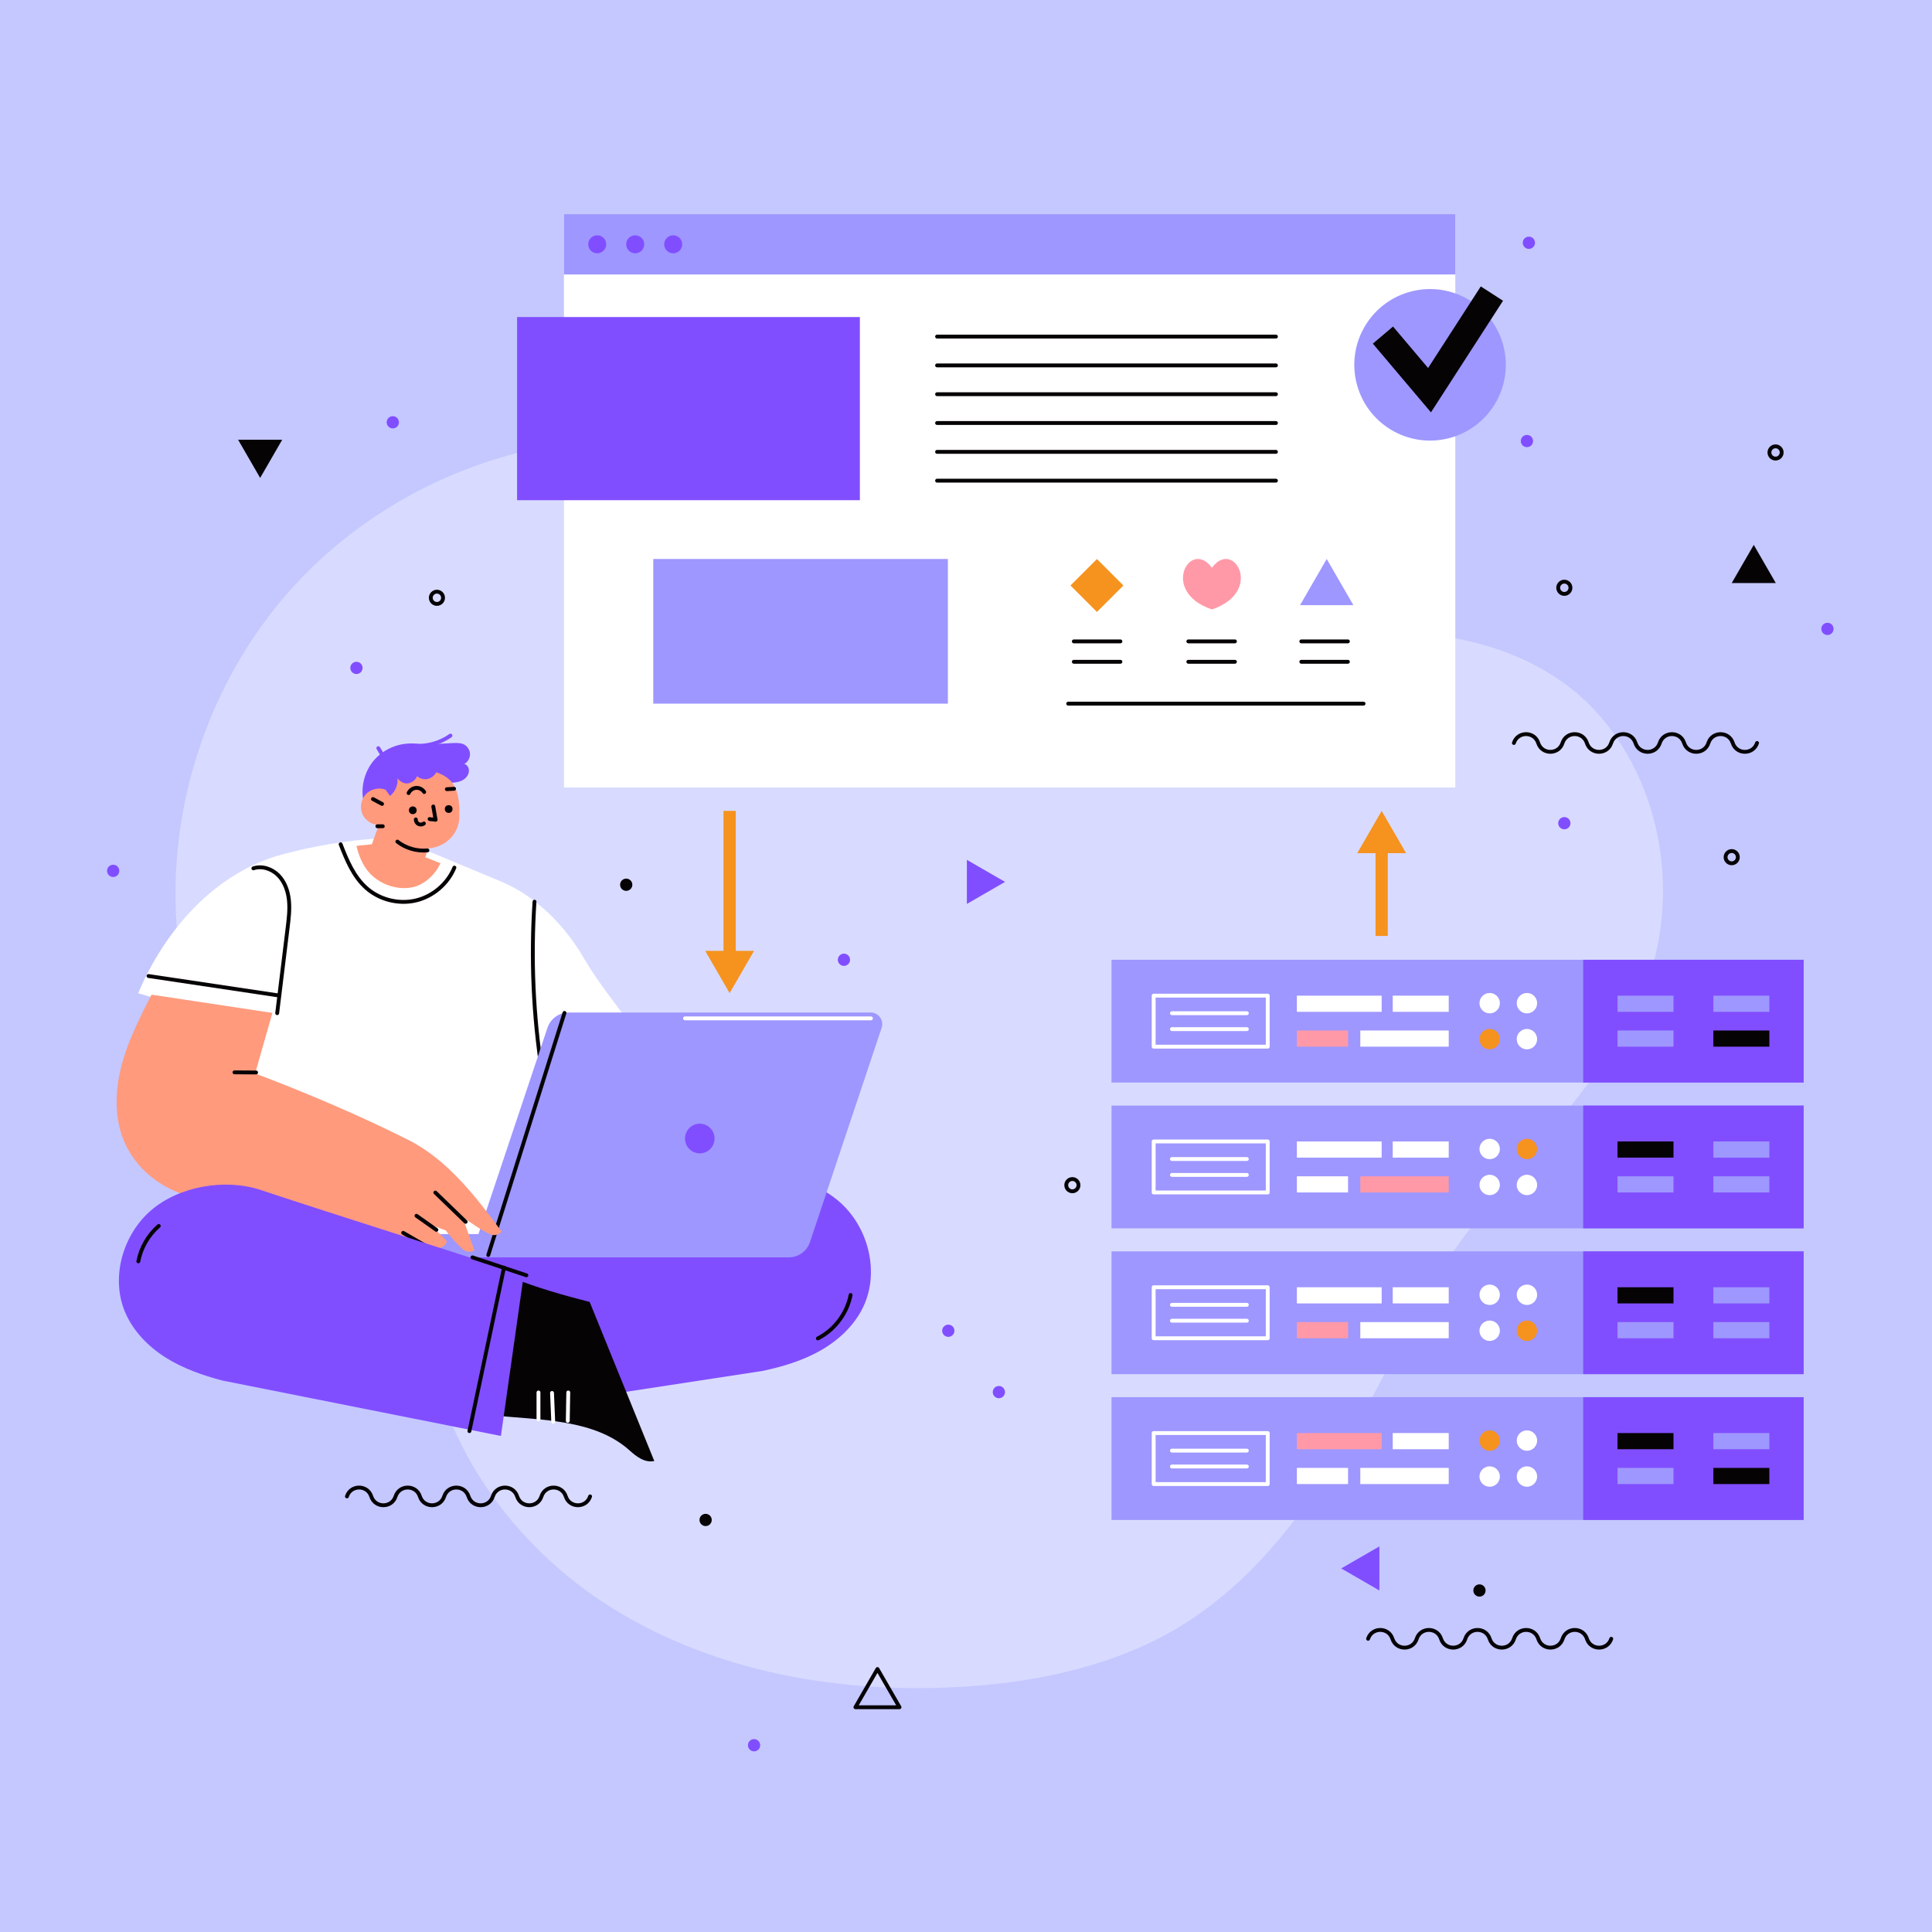 <?xml version="1.0" encoding="utf-8"?>
<!-- Generator: Adobe Illustrator 27.5.0, SVG Export Plug-In . SVG Version: 6.00 Build 0)  -->
<svg version="1.1" xmlns="http://www.w3.org/2000/svg" xmlns:xlink="http://www.w3.org/1999/xlink" x="0px" y="0px"
	 viewBox="0 0 500 500" style="enable-background:new 0 0 500 500;" xml:space="preserve">
<g id="BACKGROUND">
	<rect style="fill:#C4C8FF;" width="500" height="500"/>
</g>
<g id="OBJECTS">
	<path style="fill:#D8DBFF;" d="M415.069,186.485c-17.431-21.208-48.2-26.019-75.189-20.999
		c-21.277,3.958-44.526-2.479-61.794-15.524c-31.53-23.819-72.247-35.142-111.743-36.394c-33.729-1.069-67.646,13.272-90.376,38.214
		s-33.869,60.042-29.68,93.527l63.567,93.012c1.389,31.012,20.618,59.646,46.625,76.596c26.007,16.95,57.993,23.105,89.008,21.799
		c16.71-0.703,33.492-3.513,48.865-10.098c36.043-15.439,54.544-52.442,72.396-87.352c14.198-27.763,40.093-48.322,55.272-75.56
		C435.383,239.725,432.5,207.694,415.069,186.485z"/>
	<g>
		<g>
			<rect x="145.953" y="55.42" style="fill:#FFFFFF;" width="230.676" height="148.374"/>
			<g>
				<rect x="145.953" y="55.42" style="fill:#9E97FF;" width="230.676" height="15.609"/>
				<path style="fill:#814EFF;" d="M156.888,63.225c0-1.286-1.042-2.328-2.328-2.328s-2.328,1.042-2.328,2.328
					c0,1.286,1.042,2.328,2.328,2.328S156.888,64.51,156.888,63.225z"/>
				<path style="fill:#814EFF;" d="M166.72,63.225c0-1.286-1.042-2.328-2.328-2.328c-1.286,0-2.328,1.042-2.328,2.328
					c0,1.286,1.042,2.328,2.328,2.328C165.678,65.553,166.72,64.51,166.72,63.225z"/>
				<path style="fill:#814EFF;" d="M176.552,63.225c0-1.286-1.042-2.328-2.328-2.328c-1.286,0-2.328,1.042-2.328,2.328
					c0,1.286,1.042,2.328,2.328,2.328C175.51,65.553,176.552,64.51,176.552,63.225z"/>
			</g>
			<rect x="133.82" y="82.05" style="fill:#814EFF;" width="88.717" height="47.402"/>
			<rect x="169.066" y="144.659" style="fill:#9E97FF;" width="76.247" height="37.446"/>
			<g>
				
					<line style="fill:none;stroke:#060305;stroke-linecap:round;stroke-linejoin:round;stroke-miterlimit:10;" x1="242.517" y1="87.108" x2="330.212" y2="87.108"/>
				
					<line style="fill:none;stroke:#060305;stroke-linecap:round;stroke-linejoin:round;stroke-miterlimit:10;" x1="242.517" y1="94.565" x2="330.212" y2="94.565"/>
				
					<line style="fill:none;stroke:#060305;stroke-linecap:round;stroke-linejoin:round;stroke-miterlimit:10;" x1="242.517" y1="102.022" x2="330.212" y2="102.022"/>
				
					<line style="fill:none;stroke:#060305;stroke-linecap:round;stroke-linejoin:round;stroke-miterlimit:10;" x1="242.517" y1="109.479" x2="330.212" y2="109.479"/>
				
					<line style="fill:none;stroke:#060305;stroke-linecap:round;stroke-linejoin:round;stroke-miterlimit:10;" x1="242.517" y1="116.936" x2="330.212" y2="116.936"/>
				
					<line style="fill:none;stroke:#060305;stroke-linecap:round;stroke-linejoin:round;stroke-miterlimit:10;" x1="242.517" y1="124.394" x2="330.212" y2="124.394"/>
			</g>
			<g>
				
					<line style="fill:none;stroke:#060305;stroke-linecap:round;stroke-linejoin:round;stroke-miterlimit:10;" x1="276.447" y1="182.105" x2="352.884" y2="182.105"/>
				<g>
					
						<rect x="279.09" y="146.665" transform="matrix(0.707 -0.707 0.707 0.707 -23.97 245.146)" style="fill:#F6921E;" width="9.685" height="9.685"/>
					
						<line style="fill:none;stroke:#060305;stroke-linecap:round;stroke-linejoin:round;stroke-miterlimit:10;" x1="277.905" y1="165.991" x2="289.961" y2="165.991"/>
					
						<line style="fill:none;stroke:#060305;stroke-linecap:round;stroke-linejoin:round;stroke-miterlimit:10;" x1="277.905" y1="171.268" x2="289.961" y2="171.268"/>
				</g>
				<g>
					<path style="fill:#FF99A8;" d="M313.643,146.95c-5.569-7.724-13.614,6.177,0,10.771
						C327.257,153.127,319.212,139.226,313.643,146.95z"/>
					
						<line style="fill:none;stroke:#060305;stroke-linecap:round;stroke-linejoin:round;stroke-miterlimit:10;" x1="307.541" y1="165.991" x2="319.597" y2="165.991"/>
					
						<line style="fill:none;stroke:#060305;stroke-linecap:round;stroke-linejoin:round;stroke-miterlimit:10;" x1="307.541" y1="171.268" x2="319.597" y2="171.268"/>
				</g>
				<g>
					<polygon style="fill:#9E97FF;" points="343.353,144.659 336.454,156.609 350.253,156.609 					"/>
					
						<line style="fill:none;stroke:#060305;stroke-linecap:round;stroke-linejoin:round;stroke-miterlimit:10;" x1="336.777" y1="165.991" x2="348.833" y2="165.991"/>
					
						<line style="fill:none;stroke:#060305;stroke-linecap:round;stroke-linejoin:round;stroke-miterlimit:10;" x1="336.777" y1="171.268" x2="348.833" y2="171.268"/>
				</g>
			</g>
		</g>
		<g>
			
				<ellipse transform="matrix(0.973 -0.23 0.23 0.973 -11.817 87.576)" style="fill:#9E97FF;" cx="370.168" cy="94.532" rx="19.609" ry="19.609"/>
			<polygon style="fill:#060305;" points="370.332,106.719 355.285,88.93 360.516,84.506 369.591,95.239 383.227,74.122 
				388.982,77.837 			"/>
		</g>
	</g>
	<g>
		<polygon style="fill:#814EFF;" points="260.11,228.232 250.225,222.525 250.225,233.939 		"/>
		<polygon style="fill:#814EFF;" points="347.103,405.909 356.988,411.616 356.988,400.202 		"/>
		<polygon style="fill:#060305;" points="453.872,141.013 448.165,150.898 459.579,150.898 		"/>
		<polygon style="fill:none;stroke:#060305;stroke-linecap:round;stroke-linejoin:round;stroke-miterlimit:10;" points="
			227.087,431.943 221.38,441.828 232.794,441.828 		"/>
		<polygon style="fill:#060305;" points="67.329,123.687 73.036,113.802 61.622,113.802 		"/>
		<circle style="fill:#814EFF;" cx="218.413" cy="248.388" r="1.585"/>
		<path style="fill:#814EFF;" d="M406.432,213.043c0-0.875-0.709-1.585-1.585-1.585c-0.875,0-1.585,0.71-1.585,1.585
			c0,0.875,0.71,1.585,1.585,1.585C405.723,214.628,406.432,213.919,406.432,213.043z"/>
		<path style="fill:#814EFF;" d="M247.006,344.396c0-0.875-0.71-1.585-1.585-1.585c-0.875,0-1.585,0.71-1.585,1.585
			c0,0.875,0.709,1.585,1.585,1.585C246.297,345.981,247.006,345.271,247.006,344.396z"/>
		
			<circle style="fill:none;stroke:#060305;stroke-linecap:round;stroke-linejoin:round;stroke-miterlimit:10;" cx="277.529" cy="306.718" r="1.585"/>
		<path style="fill:none;stroke:#060305;stroke-linecap:round;stroke-linejoin:round;stroke-miterlimit:10;" d="M406.432,152.116
			c0-0.875-0.709-1.585-1.585-1.585c-0.875,0-1.585,0.71-1.585,1.585s0.71,1.585,1.585,1.585
			C405.723,153.701,406.432,152.991,406.432,152.116z"/>
		<path style="fill:#814EFF;" d="M397.256,62.828c0-0.875-0.709-1.585-1.585-1.585c-0.875,0-1.585,0.709-1.585,1.585
			c0,0.875,0.71,1.585,1.585,1.585C396.546,64.412,397.256,63.703,397.256,62.828z"/>
		<path style="fill:#814EFF;" d="M93.832,172.852c0-0.875-0.71-1.585-1.585-1.585s-1.585,0.709-1.585,1.585s0.71,1.585,1.585,1.585
			S93.832,173.727,93.832,172.852z"/>
		<path style="fill:none;stroke:#060305;stroke-linecap:round;stroke-linejoin:round;stroke-miterlimit:10;" d="M461.097,117.097
			c0-0.875-0.71-1.585-1.585-1.585c-0.875,0-1.585,0.71-1.585,1.585c0,0.875,0.71,1.585,1.585,1.585
			C460.388,118.681,461.097,117.972,461.097,117.097z"/>
		<path style="fill:none;stroke:#060305;stroke-linecap:round;stroke-linejoin:round;stroke-miterlimit:10;" d="M449.75,221.835
			c0-0.875-0.71-1.585-1.585-1.585c-0.875,0-1.585,0.709-1.585,1.585c0,0.875,0.71,1.585,1.585,1.585
			C449.04,223.42,449.75,222.71,449.75,221.835z"/>
		<path style="fill:#814EFF;" d="M474.529,162.757c0-0.875-0.71-1.585-1.585-1.585c-0.875,0-1.585,0.709-1.585,1.585
			c0,0.875,0.71,1.585,1.585,1.585C473.82,164.342,474.529,163.633,474.529,162.757z"/>
		<path style="fill:#814EFF;" d="M396.753,114.14c0-0.875-0.71-1.585-1.585-1.585c-0.875,0-1.585,0.709-1.585,1.585
			c0,0.875,0.71,1.585,1.585,1.585C396.044,115.725,396.753,115.016,396.753,114.14z"/>
		<path style="fill:none;stroke:#060305;stroke-linecap:round;stroke-linejoin:round;stroke-miterlimit:10;" d="M114.66,154.707
			c0-0.875-0.71-1.585-1.585-1.585c-0.875,0-1.585,0.71-1.585,1.585s0.71,1.585,1.585,1.585
			C113.951,156.292,114.66,155.583,114.66,154.707z"/>
		<path style="fill:#060305;" d="M163.649,228.97c0-0.875-0.71-1.585-1.585-1.585c-0.875,0-1.585,0.71-1.585,1.585
			s0.709,1.585,1.585,1.585C162.939,230.555,163.649,229.845,163.649,228.97z"/>
		<path style="fill:#814EFF;" d="M30.875,225.378c0-0.875-0.709-1.585-1.585-1.585c-0.875,0-1.585,0.709-1.585,1.585
			s0.709,1.585,1.585,1.585C30.166,226.963,30.875,226.253,30.875,225.378z"/>
		<path style="fill:#814EFF;" d="M103.242,109.287c0-0.875-0.709-1.585-1.585-1.585c-0.875,0-1.585,0.709-1.585,1.585
			c0,0.875,0.709,1.585,1.585,1.585C102.532,110.871,103.242,110.162,103.242,109.287z"/>
		<path style="fill:#060305;" d="M184.201,393.362c0-0.875-0.709-1.585-1.585-1.585s-1.585,0.71-1.585,1.585
			c0,0.875,0.71,1.585,1.585,1.585S184.201,394.237,184.201,393.362z"/>
		<path style="fill:#814EFF;" d="M260.094,360.274c0-0.875-0.71-1.585-1.585-1.585c-0.875,0-1.585,0.71-1.585,1.585
			c0,0.875,0.709,1.585,1.585,1.585C259.384,361.858,260.094,361.149,260.094,360.274z"/>
		<path style="fill:#060305;" d="M384.469,411.616c0-0.875-0.71-1.585-1.585-1.585c-0.875,0-1.585,0.71-1.585,1.585
			c0,0.875,0.71,1.585,1.585,1.585C383.759,413.201,384.469,412.491,384.469,411.616z"/>
		<path style="fill:#814EFF;" d="M196.734,451.666c0-0.875-0.71-1.585-1.585-1.585s-1.585,0.709-1.585,1.585
			c0,0.875,0.71,1.585,1.585,1.585S196.734,452.542,196.734,451.666z"/>
	</g>
	<g>
		<path style="fill:none;stroke:#060305;stroke-linecap:round;stroke-linejoin:round;stroke-miterlimit:10;" d="M454.723,192.283
			L454.723,192.283c-0.984,3.057-5.309,3.057-6.293,0l0,0c-0.984-3.057-5.309-3.057-6.293,0l0,0c-0.984,3.057-5.309,3.057-6.293,0
			l0,0c-0.984-3.057-5.309-3.057-6.293,0l0,0c-0.984,3.057-5.309,3.057-6.293,0l0,0c-0.984-3.057-5.309-3.057-6.293,0l0,0
			c-0.984,3.057-5.309,3.057-6.293,0l0,0c-0.984-3.057-5.309-3.057-6.293,0l0,0c-0.984,3.057-5.309,3.057-6.293,0l0,0
			c-0.984-3.057-5.309-3.057-6.293,0"/>
		<path style="fill:none;stroke:#060305;stroke-linecap:round;stroke-linejoin:round;stroke-miterlimit:10;" d="M152.715,387.268
			L152.715,387.268c-0.984,3.057-5.309,3.057-6.293,0l0,0c-0.984-3.057-5.309-3.057-6.293,0l0,0c-0.984,3.057-5.309,3.057-6.293,0
			l0,0c-0.984-3.057-5.309-3.057-6.293,0l0,0c-0.984,3.057-5.309,3.057-6.293,0l0,0c-0.984-3.057-5.309-3.057-6.293,0l0,0
			c-0.984,3.057-5.309,3.057-6.293,0l0,0c-0.984-3.057-5.309-3.057-6.293,0l0,0c-0.984,3.057-5.309,3.057-6.293,0l0,0
			c-0.984-3.057-5.309-3.057-6.293,0"/>
		<path style="fill:none;stroke:#060305;stroke-linecap:round;stroke-linejoin:round;stroke-miterlimit:10;" d="M416.991,424.118
			L416.991,424.118c-0.984,3.057-5.309,3.057-6.293,0l0,0c-0.984-3.057-5.309-3.057-6.293,0l0,0c-0.984,3.057-5.309,3.057-6.293,0
			l0,0c-0.984-3.057-5.309-3.057-6.293,0l0,0c-0.984,3.057-5.309,3.057-6.293,0l0,0c-0.984-3.057-5.309-3.057-6.293,0l0,0
			c-0.984,3.057-5.309,3.057-6.293,0l0,0c-0.984-3.057-5.309-3.057-6.293,0l0,0c-0.984,3.057-5.309,3.057-6.293,0l0,0
			c-0.984-3.057-5.309-3.057-6.293,0"/>
	</g>
	<g>
		<g>
			<path style="fill:#814EFF;" d="M189.761,305.062c9.284-2.627,21.183-0.057,28.174,6.593c6.991,6.65,9.626,17.806,5.492,26.524
				c-2.29,4.829-6.378,8.652-11.02,11.301c-4.641,2.648-9.831,4.199-15.057,5.316l-72.535,11.097
				c-1.347-13.944-2.694-27.888-4.042-41.831C143.541,317.617,166.994,311.504,189.761,305.062z"/>
			<path style="fill:none;stroke:#060305;stroke-linecap:round;stroke-linejoin:round;stroke-miterlimit:10;" d="M211.663,346.387
				c4.328-2.208,7.545-6.479,8.472-11.248"/>
		</g>
		<g>
			<path style="fill:#FFFFFF;" d="M151.059,247.906c-4.885-8.419-12.349-15.97-21.321-19.745c-7.16-3.013-14.09-5.826-21.25-8.839
				c-1.218,1.959-3.736,3.012-5.987,2.502c-2.25-0.509-4.413-2.55-4.67-4.842c-8.426,0.579-16.796,1.987-24.948,4.197
				c-17.19,4.66-30.214,19.462-37.128,35.876c4.271,1.238,8.258,2.417,12.53,3.655c1.843,15.608,3.773,30.771,5.616,46.379
				c20.664,2.993,41.812,5.717,60.584,14.857l23.469,0.213c3.925-16.14,8.006-32.105,11.931-48.244
				c4.611-2.463,9.712-4.85,14.323-7.314C159.842,260.336,154.891,254.512,151.059,247.906z"/>
			<path style="fill:none;stroke:#060305;stroke-linecap:round;stroke-linejoin:round;stroke-miterlimit:10;" d="M88.155,218.495
				c1.599,4.134,3.367,8.404,6.689,11.338c3.411,3.013,8.312,4.25,12.744,3.217c4.433-1.033,8.282-4.308,10.01-8.519"/>
			<path style="fill:none;stroke:#060305;stroke-linecap:round;stroke-linejoin:round;stroke-miterlimit:10;" d="M138.33,233.355
				c-0.97,14.756-0.309,29.618,1.969,44.229"/>
			<path style="fill:none;stroke:#060305;stroke-linecap:round;stroke-linejoin:round;stroke-miterlimit:10;" d="M71.734,262.203
				c0.903-7.379,1.806-14.757,2.709-22.136c0.288-2.352,0.576-4.728,0.334-7.085c-0.242-2.357-1.062-4.729-2.718-6.424
				c-1.656-1.695-4.241-2.585-6.488-1.834"/>
			<path style="fill:none;stroke:#060305;stroke-linecap:round;stroke-linejoin:round;stroke-miterlimit:10;" d="M38.44,252.592
				c11.178,1.67,22.356,3.34,33.533,5.01"/>
		</g>
		<g>
			<path style="fill:#9E97FF;" d="M141.687,265.989l-17.86,53.38H89.279c-1.751,0-2.865,1.979-1.875,3.43
				c1.115,1.634,2.958,2.607,4.924,2.607h111.816c2.48,0,4.682-1.591,5.472-3.953l18.557-55.462c0.65-1.943-0.788-3.955-2.828-3.955
				h-78.186C144.68,262.036,142.477,263.627,141.687,265.989z"/>
			<path style="fill:#814EFF;" d="M184.922,294.65c0-2.121-1.71-3.84-3.82-3.84s-3.82,1.719-3.82,3.84c0,2.121,1.71,3.84,3.82,3.84
				S184.922,296.77,184.922,294.65z"/>
			
				<line style="fill:none;stroke:#060305;stroke-linecap:round;stroke-linejoin:round;stroke-miterlimit:10;" x1="146.085" y1="262.141" x2="126.369" y2="324.8"/>
			
				<line style="fill:none;stroke:#FFFFFF;stroke-linecap:round;stroke-linejoin:round;stroke-miterlimit:10;" x1="225.395" y1="263.551" x2="177.281" y2="263.551"/>
		</g>
		<g>
			<path style="fill:#FF9A7D;" d="M105.719,295.035C92.91,288.591,79.433,282.89,66.028,277.8c1.49-5.22,2.979-10.441,4.469-15.662
				l-31.279-4.717c-2.886,5.639-5.791,11.323-7.518,17.418c-1.727,6.095-2.218,12.702-0.257,18.725
				c2.924,8.983,11.3,15.262,20.641,16.67c19.754,2.979,39.412,7.18,58.694,12.403c0.927,0.251,1.888,0.505,2.837,0.354
				c0.949-0.151,1.888-0.823,2.029-1.773c-1.074-1.091-2.147-2.182-3.221-3.272c-0.493-0.501-1.009-1.017-1.67-1.257
				c1.469,0.509,3.14,1.233,4.609,1.742c1.315,1.798,2.84,3.439,4.486,4.939c0.708,0.645,2.17,0.786,2.928,0.2
				c-1.063-2.91-2.019-5.649-3.082-8.559c2.31,1.461,4.727,3.35,7.232,4.445c0.956,0.418,2.274,0.116,2.89-0.725
				C123.178,309.689,115.739,300.077,105.719,295.035z"/>
			<path style="fill:none;stroke:#060305;stroke-linecap:round;stroke-linejoin:round;stroke-miterlimit:10;" d="M66.277,277.556
				c-1.864-0.012-3.729-0.024-5.593-0.036"/>
			<path style="fill:none;stroke:#060305;stroke-linecap:round;stroke-linejoin:round;stroke-miterlimit:10;" d="M112.669,308.634
				c2.613,2.524,5.226,5.048,7.839,7.572"/>
			<path style="fill:none;stroke:#060305;stroke-linecap:round;stroke-linejoin:round;stroke-miterlimit:10;" d="M107.782,314.644
				c1.719,1.214,3.438,2.428,5.157,3.643"/>
			<path style="fill:none;stroke:#060305;stroke-linecap:round;stroke-linejoin:round;stroke-miterlimit:10;" d="M104.341,319.053
				c2.361,1.368,4.723,2.735,7.084,4.103"/>
		</g>
		<g>
			<path style="fill:#060305;" d="M152.609,336.943c-6.858-1.748-13.464-3.637-20.049-6.23c-4.228,11.321-5.464,23.63-4.291,35.658
				c11.928,1.149,25.748,0.974,34.654,8.992c1.856,1.671,3.963,3.262,6.406,2.747L152.609,336.943z"/>
			<path style="fill:none;stroke:#FFFFFF;stroke-linecap:round;stroke-linejoin:round;stroke-miterlimit:10;" d="M139.358,360.371
				c0,2.32,0,4.64,0,6.96"/>
			<path style="fill:none;stroke:#FFFFFF;stroke-linecap:round;stroke-linejoin:round;stroke-miterlimit:10;" d="M142.863,360.495
				c0.105,2.487,0.209,4.973,0.313,7.46"/>
			<path style="fill:none;stroke:#FFFFFF;stroke-linecap:round;stroke-linejoin:round;stroke-miterlimit:10;" d="M147.069,360.371
				c-0.042,2.444-0.084,4.889-0.126,7.333"/>
		</g>
		<g>
			<g>
				<path style="fill:none;stroke:#814EFF;stroke-linecap:round;stroke-linejoin:round;stroke-miterlimit:10;" d="M106.337,192.891
					c3.566,0.484,7.303-0.435,10.237-2.518"/>
				<path style="fill:none;stroke:#814EFF;stroke-linecap:round;stroke-linejoin:round;stroke-miterlimit:10;" d="M97.907,193.628
					c0.282,0.464,0.565,0.929,0.847,1.393"/>
				<path style="fill:#814EFF;" d="M120.176,197.709c0.916-0.515,1.502-1.569,1.457-2.62c-0.046-1.05-0.721-2.049-1.679-2.483
					c-0.802-0.363-1.72-0.338-2.6-0.306c-3.173,0.115-6.575,0.537-9.73,0.183c-4.027-0.452-8.233,1.213-10.86,4.299
					c-2.627,3.086-3.598,7.504-2.507,11.407l19.76,4.339c0.259-3.329,1.228-6.831,2.467-9.931c0.983-0.039,1.985-0.122,2.888-0.512
					c0.903-0.39,1.702-1.138,1.918-2.097C121.506,199.027,121.123,197.977,120.176,197.709z"/>
			</g>
			<g>
				<path style="fill:#FF9A7D;" d="M113.988,223.399c-1.341-0.547-2.571-0.994-3.912-1.541c0.192-0.713,0.536-1.596,0.728-2.31
					c2.12-0.092,4.194-1.009,5.69-2.516c1.495-1.506,2.366-3.498,2.393-5.62c0.036-2.803-0.031-5.794-1.439-8.218
					c-0.966-1.664-2.71-2.748-4.548-3.316c-0.457,0.871-1.316,1.52-2.278,1.723c-0.962,0.203-1.927-0.106-2.697-0.718
					c-0.386,0.973-1.318,1.708-2.354,1.857c-1.036,0.149-2.044-0.478-2.689-1.303c0.141,1.72-0.608,3.469-1.946,4.558
					c-0.405-0.527-0.762-1.108-1.167-1.636c-1.711-0.64-3.781-0.172-5.05,1.142c-1.269,1.314-1.665,3.399-0.965,5.087
					c0.699,1.687,2.454,2.881,4.28,2.913c-0.549,1.712-1.239,3.278-1.788,4.991c-1.306,0.181-2.693,0.248-3.999,0.43
					c0.782,3.242,2.117,6.223,4.75,8.271c2.633,2.047,6.106,3.054,9.395,2.502C109.681,229.141,112.619,226.44,113.988,223.399z"/>
				<g>
					<circle style="fill:#060305;" cx="106.828" cy="209.703" r="1"/>
					<circle style="fill:#060305;" cx="116.116" cy="209.377" r="1"/>
					<path style="fill:none;stroke:#060305;stroke-linecap:round;stroke-linejoin:round;stroke-miterlimit:10;" d="M112.132,208.721
						c0.201,1.147,0.403,2.294,0.604,3.441c-0.464-0.133-1.094-0.067-1.557-0.2"/>
					<path style="fill:none;stroke:#060305;stroke-linecap:round;stroke-linejoin:round;stroke-miterlimit:10;" d="M105.743,205.248
						c0.341-0.752,1.115-1.288,1.938-1.343c0.824-0.055,1.662,0.373,2.1,1.073"/>
					<path style="fill:none;stroke:#060305;stroke-linecap:round;stroke-linejoin:round;stroke-miterlimit:10;" d="M115.65,204.24
						c0.621-0.037,1.242-0.074,1.863-0.111"/>
					<path style="fill:none;stroke:#060305;stroke-linecap:round;stroke-linejoin:round;stroke-miterlimit:10;" d="M107.607,212.064
						c-0.018,0.49,0.272,0.978,0.71,1.197c0.438,0.219,1.003,0.158,1.384-0.15"/>
				</g>
				<g>
					<path style="fill:none;stroke:#060305;stroke-linecap:round;stroke-linejoin:round;stroke-miterlimit:10;" d="M96.518,206.794
						c0.785,0.42,1.57,0.839,2.355,1.259"/>
					<path style="fill:none;stroke:#060305;stroke-linecap:round;stroke-linejoin:round;stroke-miterlimit:10;" d="M97.66,213.836
						c0.466,0,0.932,0,1.398,0"/>
					<path style="fill:none;stroke:#060305;stroke-linecap:round;stroke-linejoin:round;stroke-miterlimit:10;" d="M102.836,217.807
						c2.181,1.706,5.025,2.539,7.781,2.28"/>
				</g>
			</g>
		</g>
		<g>
			<path style="fill:#814EFF;" d="M67.465,307.962c-9.157-3.038-21.16-1-28.44,5.332c-7.28,6.332-10.41,17.36-6.668,26.253
				c2.072,4.926,5.986,8.928,10.505,11.78c4.519,2.853,9.634,4.633,14.805,5.981l71.968,14.316c1.967-13.87,3.934-27.74,5.901-41.61
				C113.079,322.564,89.922,315.412,67.465,307.962z"/>
			
				<line style="fill:none;stroke:#060305;stroke-linecap:round;stroke-linejoin:round;stroke-miterlimit:10;" x1="136.227" y1="330.045" x2="122.268" y2="325.406"/>
			<path style="fill:none;stroke:#060305;stroke-linecap:round;stroke-linejoin:round;stroke-miterlimit:10;" d="M130.436,328.062
				c-2.984,14.103-5.968,28.207-8.952,42.31"/>
			<path style="fill:none;stroke:#060305;stroke-linecap:round;stroke-linejoin:round;stroke-miterlimit:10;" d="M35.795,326.435
				c0.685-3.526,2.581-6.806,5.296-9.159"/>
		</g>
	</g>
	<g>
		<g>
			<g>
				<rect x="355.991" y="218.955" style="fill:#F6921E;" width="3.169" height="23.267"/>
				<g>
					<polygon style="fill:#F6921E;" points="363.897,220.805 357.576,209.858 351.254,220.805 					"/>
				</g>
			</g>
			<g>
				<rect x="187.243" y="209.858" style="fill:#F6921E;" width="3.169" height="38.068"/>
				<g>
					<polygon style="fill:#F6921E;" points="182.506,246.076 188.828,257.023 195.149,246.076 					"/>
				</g>
			</g>
		</g>
		<g>
			<g>
				<rect x="287.659" y="361.586" style="fill:#9E97FF;" width="179.132" height="31.777"/>
				<rect x="335.629" y="370.874" style="fill:#FF99A8;" width="21.946" height="4.184"/>
				<rect x="360.437" y="370.874" style="fill:#FFFFFF;" width="14.493" height="4.184"/>
				<rect x="335.629" y="379.89" style="fill:#FFFFFF;" width="13.247" height="4.184"/>
				<rect x="352.045" y="379.89" style="fill:#FFFFFF;" width="22.884" height="4.184"/>
				<circle style="fill:#FFFFFF;" cx="395.168" cy="372.819" r="2.641"/>
				<circle style="fill:#FFFFFF;" cx="395.168" cy="382.129" r="2.641"/>
				<path style="fill:#F6921E;" d="M388.167,372.819c0-1.459-1.182-2.641-2.641-2.641c-1.459,0-2.641,1.182-2.641,2.641
					c0,1.459,1.183,2.641,2.641,2.641C386.984,375.461,388.167,374.278,388.167,372.819z"/>
				<path style="fill:#FFFFFF;" d="M388.167,382.129c0-1.459-1.182-2.641-2.641-2.641c-1.459,0-2.641,1.182-2.641,2.641
					c0,1.459,1.183,2.641,2.641,2.641C386.984,384.77,388.167,383.587,388.167,382.129z"/>
				<g>
					
						<rect x="298.568" y="370.874" style="fill:none;stroke:#FFFFFF;stroke-linecap:round;stroke-linejoin:round;stroke-miterlimit:10;" width="29.52" height="13.201"/>
					<g>
						
							<line style="fill:none;stroke:#FFFFFF;stroke-linecap:round;stroke-linejoin:round;stroke-miterlimit:10;" x1="303.293" y1="375.416" x2="322.682" y2="375.416"/>
						
							<line style="fill:none;stroke:#FFFFFF;stroke-linecap:round;stroke-linejoin:round;stroke-miterlimit:10;" x1="322.682" y1="379.532" x2="303.293" y2="379.532"/>
					</g>
				</g>
			</g>
			<g>
				<rect x="409.724" y="361.586" style="fill:#814EFF;" width="57.067" height="31.777"/>
				<g>
					<rect x="418.607" y="370.874" style="fill:#060305;" width="14.493" height="4.184"/>
					<rect x="443.415" y="370.874" style="fill:#9E97FF;" width="14.493" height="4.184"/>
					<rect x="418.607" y="379.89" style="fill:#9E97FF;" width="14.493" height="4.184"/>
					<rect x="443.415" y="379.89" style="fill:#060305;" width="14.493" height="4.184"/>
				</g>
			</g>
		</g>
		<g>
			<g>
				<rect x="287.659" y="248.388" style="fill:#9E97FF;" width="179.132" height="31.777"/>
				<rect x="335.629" y="257.676" style="fill:#FFFFFF;" width="21.946" height="4.184"/>
				<rect x="360.437" y="257.676" style="fill:#FFFFFF;" width="14.493" height="4.184"/>
				<rect x="335.629" y="266.693" style="fill:#FF99A8;" width="13.247" height="4.184"/>
				<rect x="352.045" y="266.693" style="fill:#FFFFFF;" width="22.884" height="4.184"/>
				<circle style="fill:#FFFFFF;" cx="395.168" cy="259.622" r="2.641"/>
				<circle style="fill:#FFFFFF;" cx="395.168" cy="268.931" r="2.641"/>
				<path style="fill:#FFFFFF;" d="M388.167,259.622c0-1.459-1.182-2.641-2.641-2.641c-1.459,0-2.641,1.182-2.641,2.641
					c0,1.459,1.183,2.641,2.641,2.641C386.984,262.263,388.167,261.081,388.167,259.622z"/>
				<path style="fill:#F6921E;" d="M388.167,268.931c0-1.459-1.182-2.641-2.641-2.641c-1.459,0-2.641,1.182-2.641,2.641
					c0,1.459,1.183,2.641,2.641,2.641C386.984,271.572,388.167,270.39,388.167,268.931z"/>
				<g>
					
						<rect x="298.568" y="257.676" style="fill:none;stroke:#FFFFFF;stroke-linecap:round;stroke-linejoin:round;stroke-miterlimit:10;" width="29.52" height="13.201"/>
					<g>
						
							<line style="fill:none;stroke:#FFFFFF;stroke-linecap:round;stroke-linejoin:round;stroke-miterlimit:10;" x1="303.293" y1="262.219" x2="322.682" y2="262.219"/>
						
							<line style="fill:none;stroke:#FFFFFF;stroke-linecap:round;stroke-linejoin:round;stroke-miterlimit:10;" x1="322.682" y1="266.334" x2="303.293" y2="266.334"/>
					</g>
				</g>
			</g>
			<g>
				<rect x="409.724" y="248.388" style="fill:#814EFF;" width="57.067" height="31.777"/>
				<g>
					<rect x="418.607" y="257.676" style="fill:#9E97FF;" width="14.493" height="4.184"/>
					<rect x="443.415" y="257.676" style="fill:#9E97FF;" width="14.493" height="4.184"/>
					<rect x="418.607" y="266.693" style="fill:#9E97FF;" width="14.493" height="4.184"/>
					<rect x="443.415" y="266.693" style="fill:#060305;" width="14.493" height="4.184"/>
				</g>
			</g>
		</g>
		<g>
			<g>
				<rect x="287.659" y="286.121" style="fill:#9E97FF;" width="179.132" height="31.777"/>
				<rect x="335.629" y="295.408" style="fill:#FFFFFF;" width="21.946" height="4.184"/>
				<rect x="360.437" y="295.408" style="fill:#FFFFFF;" width="14.493" height="4.184"/>
				<rect x="335.629" y="304.425" style="fill:#FFFFFF;" width="13.247" height="4.184"/>
				<rect x="352.045" y="304.425" style="fill:#FF99A8;" width="22.884" height="4.184"/>
				<circle style="fill:#F6921E;" cx="395.168" cy="297.354" r="2.641"/>
				<circle style="fill:#FFFFFF;" cx="395.168" cy="306.663" r="2.641"/>
				<path style="fill:#FFFFFF;" d="M388.167,297.354c0-1.459-1.182-2.641-2.641-2.641c-1.459,0-2.641,1.183-2.641,2.641
					c0,1.459,1.183,2.641,2.641,2.641C386.984,299.996,388.167,298.813,388.167,297.354z"/>
				<path style="fill:#FFFFFF;" d="M388.167,306.663c0-1.459-1.182-2.641-2.641-2.641c-1.459,0-2.641,1.182-2.641,2.641
					c0,1.459,1.183,2.641,2.641,2.641C386.984,309.305,388.167,308.122,388.167,306.663z"/>
				<g>
					
						<rect x="298.568" y="295.408" style="fill:none;stroke:#FFFFFF;stroke-linecap:round;stroke-linejoin:round;stroke-miterlimit:10;" width="29.52" height="13.201"/>
					<g>
						
							<line style="fill:none;stroke:#FFFFFF;stroke-linecap:round;stroke-linejoin:round;stroke-miterlimit:10;" x1="303.293" y1="299.951" x2="322.682" y2="299.951"/>
						
							<line style="fill:none;stroke:#FFFFFF;stroke-linecap:round;stroke-linejoin:round;stroke-miterlimit:10;" x1="322.682" y1="304.067" x2="303.293" y2="304.067"/>
					</g>
				</g>
			</g>
			<g>
				<rect x="409.724" y="286.121" style="fill:#814EFF;" width="57.067" height="31.777"/>
				<g>
					<rect x="418.607" y="295.408" style="fill:#060305;" width="14.493" height="4.184"/>
					<rect x="443.415" y="295.408" style="fill:#9E97FF;" width="14.493" height="4.184"/>
					<rect x="418.607" y="304.425" style="fill:#9E97FF;" width="14.493" height="4.184"/>
					<rect x="443.415" y="304.425" style="fill:#9E97FF;" width="14.493" height="4.184"/>
				</g>
			</g>
		</g>
		<g>
			<g>
				<rect x="287.659" y="323.853" style="fill:#9E97FF;" width="179.132" height="31.777"/>
				<rect x="335.629" y="333.141" style="fill:#FFFFFF;" width="21.946" height="4.184"/>
				<rect x="360.437" y="333.141" style="fill:#FFFFFF;" width="14.493" height="4.184"/>
				<rect x="335.629" y="342.158" style="fill:#FF99A8;" width="13.247" height="4.184"/>
				<rect x="352.045" y="342.158" style="fill:#FFFFFF;" width="22.884" height="4.184"/>
				<path style="fill:#FFFFFF;" d="M397.81,335.087c0-1.459-1.182-2.641-2.641-2.641c-1.459,0-2.641,1.182-2.641,2.641
					c0,1.459,1.182,2.641,2.641,2.641C396.627,337.728,397.81,336.546,397.81,335.087z"/>
				<path style="fill:#F6921E;" d="M397.81,344.396c0-1.459-1.182-2.641-2.641-2.641c-1.459,0-2.641,1.182-2.641,2.641
					c0,1.459,1.182,2.641,2.641,2.641C396.627,347.037,397.81,345.855,397.81,344.396z"/>
				<path style="fill:#FFFFFF;" d="M388.167,335.087c0-1.459-1.182-2.641-2.641-2.641c-1.459,0-2.641,1.182-2.641,2.641
					c0,1.459,1.183,2.641,2.641,2.641C386.984,337.728,388.167,336.546,388.167,335.087z"/>
				<path style="fill:#FFFFFF;" d="M388.167,344.396c0-1.459-1.182-2.641-2.641-2.641c-1.459,0-2.641,1.182-2.641,2.641
					c0,1.459,1.183,2.641,2.641,2.641C386.984,347.037,388.167,345.855,388.167,344.396z"/>
				<g>
					
						<rect x="298.568" y="333.141" style="fill:none;stroke:#FFFFFF;stroke-linecap:round;stroke-linejoin:round;stroke-miterlimit:10;" width="29.52" height="13.201"/>
					<g>
						
							<line style="fill:none;stroke:#FFFFFF;stroke-linecap:round;stroke-linejoin:round;stroke-miterlimit:10;" x1="303.293" y1="337.684" x2="322.682" y2="337.684"/>
						
							<line style="fill:none;stroke:#FFFFFF;stroke-linecap:round;stroke-linejoin:round;stroke-miterlimit:10;" x1="322.682" y1="341.799" x2="303.293" y2="341.799"/>
					</g>
				</g>
			</g>
			<g>
				<rect x="409.724" y="323.853" style="fill:#814EFF;" width="57.067" height="31.777"/>
				<g>
					<rect x="418.607" y="333.141" style="fill:#060305;" width="14.493" height="4.184"/>
					<rect x="443.415" y="333.141" style="fill:#9E97FF;" width="14.493" height="4.184"/>
					<rect x="418.607" y="342.158" style="fill:#9E97FF;" width="14.493" height="4.184"/>
					<rect x="443.415" y="342.158" style="fill:#9E97FF;" width="14.493" height="4.184"/>
				</g>
			</g>
		</g>
	</g>
</g>
</svg>
